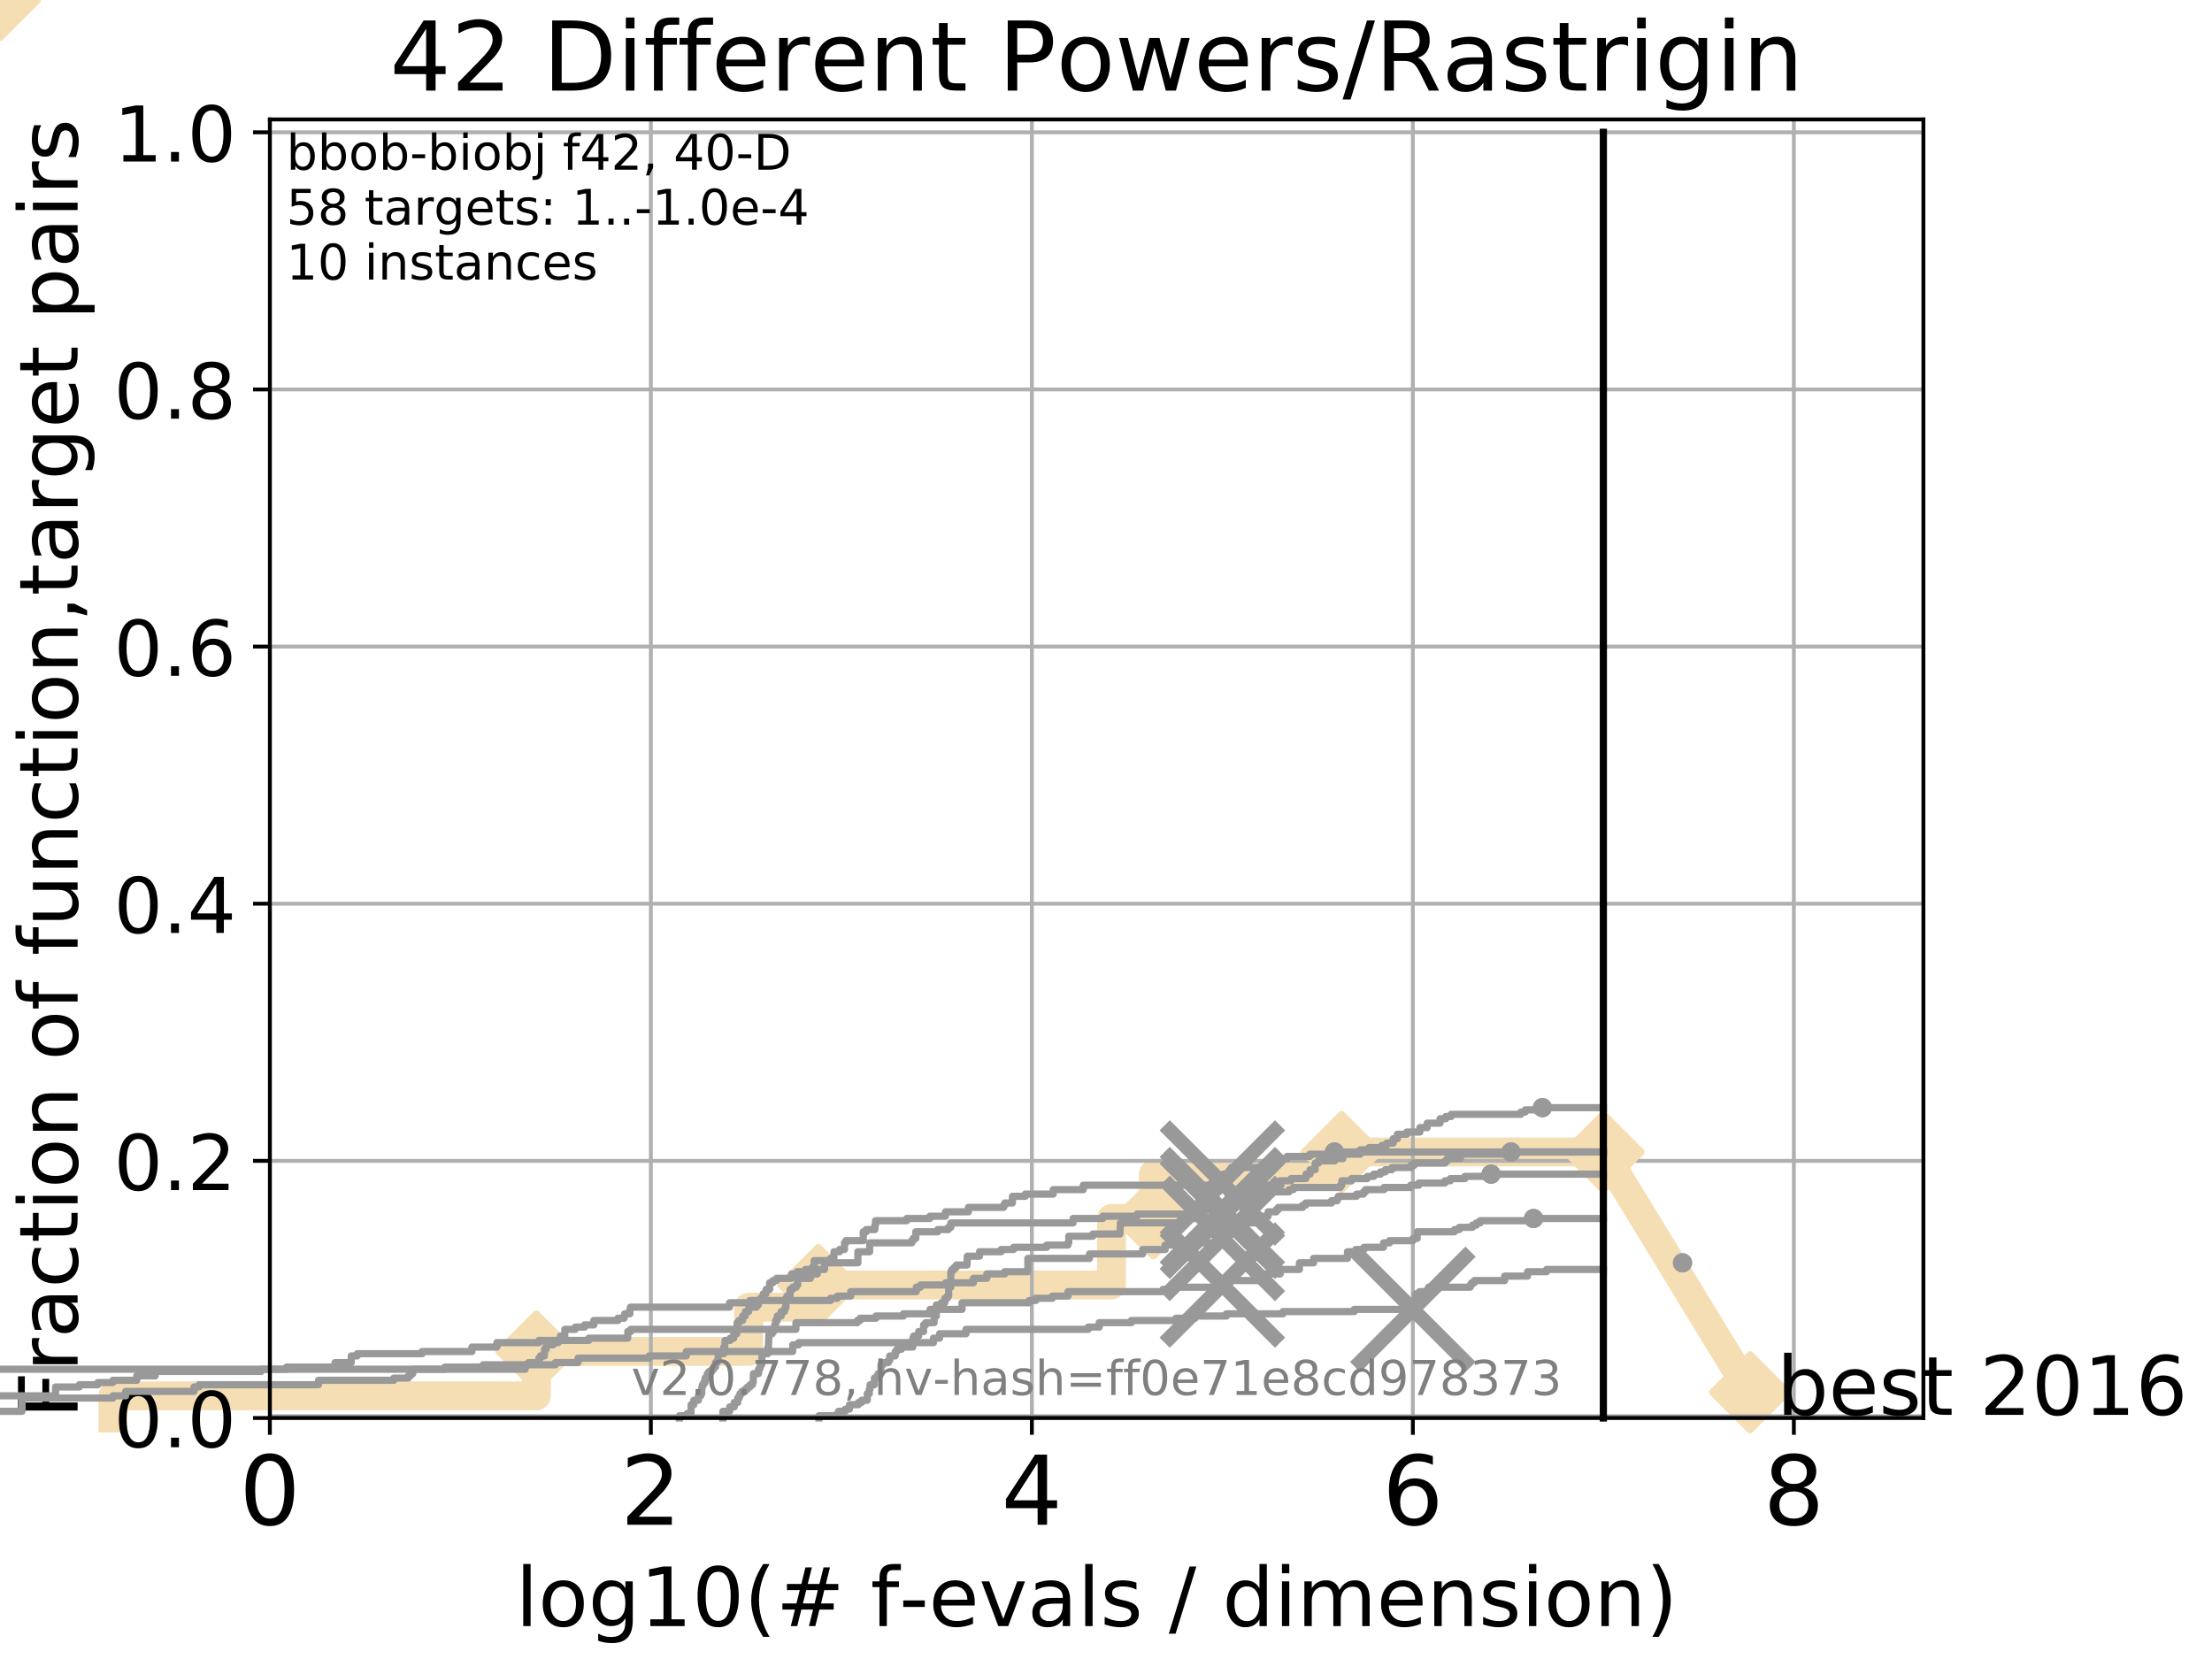 <?xml version="1.0" encoding="utf-8" standalone="no"?>
<!DOCTYPE svg PUBLIC "-//W3C//DTD SVG 1.1//EN"
  "http://www.w3.org/Graphics/SVG/1.1/DTD/svg11.dtd">
<!-- Created with matplotlib (http://matplotlib.org/) -->
<svg height="345pt" version="1.1" viewBox="0 0 460 345" width="460pt" xmlns="http://www.w3.org/2000/svg" xmlns:xlink="http://www.w3.org/1999/xlink">
 <defs>
  <style type="text/css">
*{stroke-linecap:butt;stroke-linejoin:round;}
  </style>
 </defs>
 <g id="figure_1">
  <g id="patch_1">
   <path d="M 0 345.6 
L 460.8 345.6 
L 460.8 0 
L 0 0 
z
" style="fill:#ffffff;"/>
  </g>
  <g id="axes_1">
   <g id="patch_2">
    <path d="M 56.12 294.88 
L 399.984 294.88 
L 399.984 24.84 
L 56.12 24.84 
z
" style="fill:#ffffff;"/>
   </g>
   <g id="line2d_1">
    <path d="M 23.48 294.88 
L 23.48 290.27 
L 111.535 290.27 
L 111.535 281.051 
L 155.692 281.051 
L 155.692 271.831 
L 170.174 271.831 
L 170.174 267.221 
L 231.134 267.221 
L 231.134 253.392 
L 239.853 253.392 
L 239.853 244.173 
L 279.008 244.173 
L 279.008 239.563 
L 333.43 239.563 
" style="fill:none;stroke:#f5deb3;stroke-linecap:square;stroke-width:6;"/>
   </g>
   <g id="line2d_2">
    <path d="M 0 0 
" style="fill:none;stroke:#f5deb3;stroke-linecap:square;stroke-width:6;"/>
    <defs>
     <path d="M -0 7.778 
L 7.778 0 
L 0 -7.778 
L -7.778 -0 
z
" id="mb28754ea33" style="stroke:#f5deb3;stroke-linejoin:miter;stroke-width:1.5;"/>
    </defs>
    <g>
     <use style="fill:#f5deb3;stroke:#f5deb3;stroke-linejoin:miter;stroke-width:1.5;" x="0" xlink:href="#mb28754ea33" y="0"/>
    </g>
   </g>
   <g id="line2d_3">
    <path d="M 333.43 239.563 
L 363.934 289.533 
" style="fill:none;stroke:#f5deb3;stroke-linecap:square;stroke-width:6;"/>
    <g>
     <use style="fill:#f5deb3;stroke:#f5deb3;stroke-linejoin:miter;stroke-width:1.5;" x="333.43" xlink:href="#mb28754ea33" y="239.563"/>
     <use style="fill:#f5deb3;stroke:#f5deb3;stroke-linejoin:miter;stroke-width:1.5;" x="363.934" xlink:href="#mb28754ea33" y="289.533"/>
    </g>
   </g>
   <g id="matplotlib.axis_1">
    <g id="xtick_1">
     <g id="line2d_4">
      <path clip-path="url(#p4acc1edbf0)" d="M 56.12 294.88 
L 56.12 24.84 
" style="fill:none;stroke:#b0b0b0;stroke-linecap:square;stroke-width:0.8;"/>
     </g>
     <g id="line2d_5">
      <defs>
       <path d="M 0 0 
L 0 3.5 
" id="m26dc1233c7" style="stroke:#000000;stroke-width:0.8;"/>
      </defs>
      <g>
       <use style="stroke:#000000;stroke-width:0.8;" x="56.12" xlink:href="#m26dc1233c7" y="294.88"/>
      </g>
     </g>
     <g id="text_1">
      <!-- 0 -->
      <defs>
       <path d="M 31.781 66.406 
Q 24.172 66.406 20.328 58.906 
Q 16.5 51.422 16.5 36.375 
Q 16.5 21.391 20.328 13.891 
Q 24.172 6.391 31.781 6.391 
Q 39.453 6.391 43.281 13.891 
Q 47.125 21.391 47.125 36.375 
Q 47.125 51.422 43.281 58.906 
Q 39.453 66.406 31.781 66.406 
z
M 31.781 74.219 
Q 44.047 74.219 50.516 64.516 
Q 56.984 54.828 56.984 36.375 
Q 56.984 17.969 50.516 8.266 
Q 44.047 -1.422 31.781 -1.422 
Q 19.531 -1.422 13.062 8.266 
Q 6.594 17.969 6.594 36.375 
Q 6.594 54.828 13.062 64.516 
Q 19.531 74.219 31.781 74.219 
z
" id="DejaVuSans-30"/>
      </defs>
      <g transform="translate(49.758 317.077)scale(0.2 -0.2)">
       <use xlink:href="#DejaVuSans-30"/>
      </g>
     </g>
    </g>
    <g id="xtick_2">
     <g id="line2d_6">
      <path clip-path="url(#p4acc1edbf0)" d="M 135.351 294.88 
L 135.351 24.84 
" style="fill:none;stroke:#b0b0b0;stroke-linecap:square;stroke-width:0.8;"/>
     </g>
     <g id="line2d_7">
      <g>
       <use style="stroke:#000000;stroke-width:0.8;" x="135.351" xlink:href="#m26dc1233c7" y="294.88"/>
      </g>
     </g>
     <g id="text_2">
      <!-- 2 -->
      <defs>
       <path d="M 19.188 8.297 
L 53.609 8.297 
L 53.609 0 
L 7.328 0 
L 7.328 8.297 
Q 12.938 14.109 22.625 23.891 
Q 32.328 33.688 34.812 36.531 
Q 39.547 41.844 41.422 45.531 
Q 43.312 49.219 43.312 52.781 
Q 43.312 58.594 39.234 62.25 
Q 35.156 65.922 28.609 65.922 
Q 23.969 65.922 18.812 64.312 
Q 13.672 62.703 7.812 59.422 
L 7.812 69.391 
Q 13.766 71.781 18.938 73 
Q 24.125 74.219 28.422 74.219 
Q 39.75 74.219 46.484 68.547 
Q 53.219 62.891 53.219 53.422 
Q 53.219 48.922 51.531 44.891 
Q 49.859 40.875 45.406 35.406 
Q 44.188 33.984 37.641 27.219 
Q 31.109 20.453 19.188 8.297 
z
" id="DejaVuSans-32"/>
      </defs>
      <g transform="translate(128.989 317.077)scale(0.2 -0.2)">
       <use xlink:href="#DejaVuSans-32"/>
      </g>
     </g>
    </g>
    <g id="xtick_3">
     <g id="line2d_8">
      <path clip-path="url(#p4acc1edbf0)" d="M 214.583 294.88 
L 214.583 24.84 
" style="fill:none;stroke:#b0b0b0;stroke-linecap:square;stroke-width:0.8;"/>
     </g>
     <g id="line2d_9">
      <g>
       <use style="stroke:#000000;stroke-width:0.8;" x="214.583" xlink:href="#m26dc1233c7" y="294.88"/>
      </g>
     </g>
     <g id="text_3">
      <!-- 4 -->
      <defs>
       <path d="M 37.797 64.312 
L 12.891 25.391 
L 37.797 25.391 
z
M 35.203 72.906 
L 47.609 72.906 
L 47.609 25.391 
L 58.016 25.391 
L 58.016 17.188 
L 47.609 17.188 
L 47.609 0 
L 37.797 0 
L 37.797 17.188 
L 4.891 17.188 
L 4.891 26.703 
z
" id="DejaVuSans-34"/>
      </defs>
      <g transform="translate(208.22 317.077)scale(0.2 -0.2)">
       <use xlink:href="#DejaVuSans-34"/>
      </g>
     </g>
    </g>
    <g id="xtick_4">
     <g id="line2d_10">
      <path clip-path="url(#p4acc1edbf0)" d="M 293.814 294.88 
L 293.814 24.84 
" style="fill:none;stroke:#b0b0b0;stroke-linecap:square;stroke-width:0.8;"/>
     </g>
     <g id="line2d_11">
      <g>
       <use style="stroke:#000000;stroke-width:0.8;" x="293.814" xlink:href="#m26dc1233c7" y="294.88"/>
      </g>
     </g>
     <g id="text_4">
      <!-- 6 -->
      <defs>
       <path d="M 33.016 40.375 
Q 26.375 40.375 22.484 35.828 
Q 18.609 31.297 18.609 23.391 
Q 18.609 15.531 22.484 10.953 
Q 26.375 6.391 33.016 6.391 
Q 39.656 6.391 43.531 10.953 
Q 47.406 15.531 47.406 23.391 
Q 47.406 31.297 43.531 35.828 
Q 39.656 40.375 33.016 40.375 
z
M 52.594 71.297 
L 52.594 62.312 
Q 48.875 64.062 45.094 64.984 
Q 41.312 65.922 37.594 65.922 
Q 27.828 65.922 22.672 59.328 
Q 17.531 52.734 16.797 39.406 
Q 19.672 43.656 24.016 45.922 
Q 28.375 48.188 33.594 48.188 
Q 44.578 48.188 50.953 41.516 
Q 57.328 34.859 57.328 23.391 
Q 57.328 12.156 50.688 5.359 
Q 44.047 -1.422 33.016 -1.422 
Q 20.359 -1.422 13.672 8.266 
Q 6.984 17.969 6.984 36.375 
Q 6.984 53.656 15.188 63.938 
Q 23.391 74.219 37.203 74.219 
Q 40.922 74.219 44.703 73.484 
Q 48.484 72.75 52.594 71.297 
z
" id="DejaVuSans-36"/>
      </defs>
      <g transform="translate(287.452 317.077)scale(0.2 -0.2)">
       <use xlink:href="#DejaVuSans-36"/>
      </g>
     </g>
    </g>
    <g id="xtick_5">
     <g id="line2d_12">
      <path clip-path="url(#p4acc1edbf0)" d="M 373.045 294.88 
L 373.045 24.84 
" style="fill:none;stroke:#b0b0b0;stroke-linecap:square;stroke-width:0.8;"/>
     </g>
     <g id="line2d_13">
      <g>
       <use style="stroke:#000000;stroke-width:0.8;" x="373.045" xlink:href="#m26dc1233c7" y="294.88"/>
      </g>
     </g>
     <g id="text_5">
      <!-- 8 -->
      <defs>
       <path d="M 31.781 34.625 
Q 24.75 34.625 20.719 30.859 
Q 16.703 27.094 16.703 20.516 
Q 16.703 13.922 20.719 10.156 
Q 24.75 6.391 31.781 6.391 
Q 38.812 6.391 42.859 10.172 
Q 46.922 13.969 46.922 20.516 
Q 46.922 27.094 42.891 30.859 
Q 38.875 34.625 31.781 34.625 
z
M 21.922 38.812 
Q 15.578 40.375 12.031 44.719 
Q 8.5 49.078 8.5 55.328 
Q 8.5 64.062 14.719 69.141 
Q 20.953 74.219 31.781 74.219 
Q 42.672 74.219 48.875 69.141 
Q 55.078 64.062 55.078 55.328 
Q 55.078 49.078 51.531 44.719 
Q 48 40.375 41.703 38.812 
Q 48.828 37.156 52.797 32.312 
Q 56.781 27.484 56.781 20.516 
Q 56.781 9.906 50.312 4.234 
Q 43.844 -1.422 31.781 -1.422 
Q 19.734 -1.422 13.25 4.234 
Q 6.781 9.906 6.781 20.516 
Q 6.781 27.484 10.781 32.312 
Q 14.797 37.156 21.922 38.812 
z
M 18.312 54.391 
Q 18.312 48.734 21.844 45.562 
Q 25.391 42.391 31.781 42.391 
Q 38.141 42.391 41.719 45.562 
Q 45.312 48.734 45.312 54.391 
Q 45.312 60.062 41.719 63.234 
Q 38.141 66.406 31.781 66.406 
Q 25.391 66.406 21.844 63.234 
Q 18.312 60.062 18.312 54.391 
z
" id="DejaVuSans-38"/>
      </defs>
      <g transform="translate(366.683 317.077)scale(0.2 -0.2)">
       <use xlink:href="#DejaVuSans-38"/>
      </g>
     </g>
    </g>
    <g id="text_6">
     <!-- log10(# f-evals / dimension) -->
     <defs>
      <path d="M 9.422 75.984 
L 18.406 75.984 
L 18.406 0 
L 9.422 0 
z
" id="DejaVuSans-6c"/>
      <path d="M 30.609 48.391 
Q 23.391 48.391 19.188 42.75 
Q 14.984 37.109 14.984 27.297 
Q 14.984 17.484 19.156 11.844 
Q 23.344 6.203 30.609 6.203 
Q 37.797 6.203 41.984 11.859 
Q 46.188 17.531 46.188 27.297 
Q 46.188 37.016 41.984 42.703 
Q 37.797 48.391 30.609 48.391 
z
M 30.609 56 
Q 42.328 56 49.016 48.375 
Q 55.719 40.766 55.719 27.297 
Q 55.719 13.875 49.016 6.219 
Q 42.328 -1.422 30.609 -1.422 
Q 18.844 -1.422 12.172 6.219 
Q 5.516 13.875 5.516 27.297 
Q 5.516 40.766 12.172 48.375 
Q 18.844 56 30.609 56 
z
" id="DejaVuSans-6f"/>
      <path d="M 45.406 27.984 
Q 45.406 37.75 41.375 43.109 
Q 37.359 48.484 30.078 48.484 
Q 22.859 48.484 18.828 43.109 
Q 14.797 37.75 14.797 27.984 
Q 14.797 18.266 18.828 12.891 
Q 22.859 7.516 30.078 7.516 
Q 37.359 7.516 41.375 12.891 
Q 45.406 18.266 45.406 27.984 
z
M 54.391 6.781 
Q 54.391 -7.172 48.188 -13.984 
Q 42 -20.797 29.203 -20.797 
Q 24.469 -20.797 20.266 -20.094 
Q 16.062 -19.391 12.109 -17.922 
L 12.109 -9.188 
Q 16.062 -11.328 19.922 -12.344 
Q 23.781 -13.375 27.781 -13.375 
Q 36.625 -13.375 41.016 -8.766 
Q 45.406 -4.156 45.406 5.172 
L 45.406 9.625 
Q 42.625 4.781 38.281 2.391 
Q 33.938 0 27.875 0 
Q 17.828 0 11.672 7.656 
Q 5.516 15.328 5.516 27.984 
Q 5.516 40.672 11.672 48.328 
Q 17.828 56 27.875 56 
Q 33.938 56 38.281 53.609 
Q 42.625 51.219 45.406 46.391 
L 45.406 54.688 
L 54.391 54.688 
z
" id="DejaVuSans-67"/>
      <path d="M 12.406 8.297 
L 28.516 8.297 
L 28.516 63.922 
L 10.984 60.406 
L 10.984 69.391 
L 28.422 72.906 
L 38.281 72.906 
L 38.281 8.297 
L 54.391 8.297 
L 54.391 0 
L 12.406 0 
z
" id="DejaVuSans-31"/>
      <path d="M 31 75.875 
Q 24.469 64.656 21.281 53.656 
Q 18.109 42.672 18.109 31.391 
Q 18.109 20.125 21.312 9.062 
Q 24.516 -2 31 -13.188 
L 23.188 -13.188 
Q 15.875 -1.703 12.234 9.375 
Q 8.594 20.453 8.594 31.391 
Q 8.594 42.281 12.203 53.312 
Q 15.828 64.359 23.188 75.875 
z
" id="DejaVuSans-28"/>
      <path d="M 51.125 44 
L 36.922 44 
L 32.812 27.688 
L 47.125 27.688 
z
M 43.797 71.781 
L 38.719 51.516 
L 52.984 51.516 
L 58.109 71.781 
L 65.922 71.781 
L 60.891 51.516 
L 76.125 51.516 
L 76.125 44 
L 58.984 44 
L 54.984 27.688 
L 70.516 27.688 
L 70.516 20.219 
L 53.078 20.219 
L 48 0 
L 40.188 0 
L 45.219 20.219 
L 30.906 20.219 
L 25.875 0 
L 18.016 0 
L 23.094 20.219 
L 7.719 20.219 
L 7.719 27.688 
L 24.906 27.688 
L 29 44 
L 13.281 44 
L 13.281 51.516 
L 30.906 51.516 
L 35.891 71.781 
z
" id="DejaVuSans-23"/>
      <path id="DejaVuSans-20"/>
      <path d="M 37.109 75.984 
L 37.109 68.5 
L 28.516 68.5 
Q 23.688 68.5 21.797 66.547 
Q 19.922 64.594 19.922 59.516 
L 19.922 54.688 
L 34.719 54.688 
L 34.719 47.703 
L 19.922 47.703 
L 19.922 0 
L 10.891 0 
L 10.891 47.703 
L 2.297 47.703 
L 2.297 54.688 
L 10.891 54.688 
L 10.891 58.5 
Q 10.891 67.625 15.141 71.797 
Q 19.391 75.984 28.609 75.984 
z
" id="DejaVuSans-66"/>
      <path d="M 4.891 31.391 
L 31.203 31.391 
L 31.203 23.391 
L 4.891 23.391 
z
" id="DejaVuSans-2d"/>
      <path d="M 56.203 29.594 
L 56.203 25.203 
L 14.891 25.203 
Q 15.484 15.922 20.484 11.062 
Q 25.484 6.203 34.422 6.203 
Q 39.594 6.203 44.453 7.469 
Q 49.312 8.734 54.109 11.281 
L 54.109 2.781 
Q 49.266 0.734 44.188 -0.344 
Q 39.109 -1.422 33.891 -1.422 
Q 20.797 -1.422 13.156 6.188 
Q 5.516 13.812 5.516 26.812 
Q 5.516 40.234 12.766 48.109 
Q 20.016 56 32.328 56 
Q 43.359 56 49.781 48.891 
Q 56.203 41.797 56.203 29.594 
z
M 47.219 32.234 
Q 47.125 39.594 43.094 43.984 
Q 39.062 48.391 32.422 48.391 
Q 24.906 48.391 20.391 44.141 
Q 15.875 39.891 15.188 32.172 
z
" id="DejaVuSans-65"/>
      <path d="M 2.984 54.688 
L 12.5 54.688 
L 29.594 8.797 
L 46.688 54.688 
L 56.203 54.688 
L 35.688 0 
L 23.484 0 
z
" id="DejaVuSans-76"/>
      <path d="M 34.281 27.484 
Q 23.391 27.484 19.188 25 
Q 14.984 22.516 14.984 16.5 
Q 14.984 11.719 18.141 8.906 
Q 21.297 6.109 26.703 6.109 
Q 34.188 6.109 38.703 11.406 
Q 43.219 16.703 43.219 25.484 
L 43.219 27.484 
z
M 52.203 31.203 
L 52.203 0 
L 43.219 0 
L 43.219 8.297 
Q 40.141 3.328 35.547 0.953 
Q 30.953 -1.422 24.312 -1.422 
Q 15.922 -1.422 10.953 3.297 
Q 6 8.016 6 15.922 
Q 6 25.141 12.172 29.828 
Q 18.359 34.516 30.609 34.516 
L 43.219 34.516 
L 43.219 35.406 
Q 43.219 41.609 39.141 45 
Q 35.062 48.391 27.688 48.391 
Q 23 48.391 18.547 47.266 
Q 14.109 46.141 10.016 43.891 
L 10.016 52.203 
Q 14.938 54.109 19.578 55.047 
Q 24.219 56 28.609 56 
Q 40.484 56 46.344 49.844 
Q 52.203 43.703 52.203 31.203 
z
" id="DejaVuSans-61"/>
      <path d="M 44.281 53.078 
L 44.281 44.578 
Q 40.484 46.531 36.375 47.5 
Q 32.281 48.484 27.875 48.484 
Q 21.188 48.484 17.844 46.438 
Q 14.5 44.391 14.5 40.281 
Q 14.5 37.156 16.891 35.375 
Q 19.281 33.594 26.516 31.984 
L 29.594 31.297 
Q 39.156 29.25 43.188 25.516 
Q 47.219 21.781 47.219 15.094 
Q 47.219 7.469 41.188 3.016 
Q 35.156 -1.422 24.609 -1.422 
Q 20.219 -1.422 15.453 -0.562 
Q 10.688 0.297 5.422 2 
L 5.422 11.281 
Q 10.406 8.688 15.234 7.391 
Q 20.062 6.109 24.812 6.109 
Q 31.156 6.109 34.562 8.281 
Q 37.984 10.453 37.984 14.406 
Q 37.984 18.062 35.516 20.016 
Q 33.062 21.969 24.703 23.781 
L 21.578 24.516 
Q 13.234 26.266 9.516 29.906 
Q 5.812 33.547 5.812 39.891 
Q 5.812 47.609 11.281 51.797 
Q 16.75 56 26.812 56 
Q 31.781 56 36.172 55.266 
Q 40.578 54.547 44.281 53.078 
z
" id="DejaVuSans-73"/>
      <path d="M 25.391 72.906 
L 33.688 72.906 
L 8.297 -9.281 
L 0 -9.281 
z
" id="DejaVuSans-2f"/>
      <path d="M 45.406 46.391 
L 45.406 75.984 
L 54.391 75.984 
L 54.391 0 
L 45.406 0 
L 45.406 8.203 
Q 42.578 3.328 38.25 0.953 
Q 33.938 -1.422 27.875 -1.422 
Q 17.969 -1.422 11.734 6.484 
Q 5.516 14.406 5.516 27.297 
Q 5.516 40.188 11.734 48.094 
Q 17.969 56 27.875 56 
Q 33.938 56 38.25 53.625 
Q 42.578 51.266 45.406 46.391 
z
M 14.797 27.297 
Q 14.797 17.391 18.875 11.75 
Q 22.953 6.109 30.078 6.109 
Q 37.203 6.109 41.297 11.75 
Q 45.406 17.391 45.406 27.297 
Q 45.406 37.203 41.297 42.844 
Q 37.203 48.484 30.078 48.484 
Q 22.953 48.484 18.875 42.844 
Q 14.797 37.203 14.797 27.297 
z
" id="DejaVuSans-64"/>
      <path d="M 9.422 54.688 
L 18.406 54.688 
L 18.406 0 
L 9.422 0 
z
M 9.422 75.984 
L 18.406 75.984 
L 18.406 64.594 
L 9.422 64.594 
z
" id="DejaVuSans-69"/>
      <path d="M 52 44.188 
Q 55.375 50.25 60.062 53.125 
Q 64.75 56 71.094 56 
Q 79.641 56 84.281 50.016 
Q 88.922 44.047 88.922 33.016 
L 88.922 0 
L 79.891 0 
L 79.891 32.719 
Q 79.891 40.578 77.094 44.375 
Q 74.312 48.188 68.609 48.188 
Q 61.625 48.188 57.562 43.547 
Q 53.516 38.922 53.516 30.906 
L 53.516 0 
L 44.484 0 
L 44.484 32.719 
Q 44.484 40.625 41.703 44.406 
Q 38.922 48.188 33.109 48.188 
Q 26.219 48.188 22.156 43.531 
Q 18.109 38.875 18.109 30.906 
L 18.109 0 
L 9.078 0 
L 9.078 54.688 
L 18.109 54.688 
L 18.109 46.188 
Q 21.188 51.219 25.484 53.609 
Q 29.781 56 35.688 56 
Q 41.656 56 45.828 52.969 
Q 50 49.953 52 44.188 
z
" id="DejaVuSans-6d"/>
      <path d="M 54.891 33.016 
L 54.891 0 
L 45.906 0 
L 45.906 32.719 
Q 45.906 40.484 42.875 44.328 
Q 39.844 48.188 33.797 48.188 
Q 26.516 48.188 22.312 43.547 
Q 18.109 38.922 18.109 30.906 
L 18.109 0 
L 9.078 0 
L 9.078 54.688 
L 18.109 54.688 
L 18.109 46.188 
Q 21.344 51.125 25.703 53.562 
Q 30.078 56 35.797 56 
Q 45.219 56 50.047 50.172 
Q 54.891 44.344 54.891 33.016 
z
" id="DejaVuSans-6e"/>
      <path d="M 8.016 75.875 
L 15.828 75.875 
Q 23.141 64.359 26.781 53.312 
Q 30.422 42.281 30.422 31.391 
Q 30.422 20.453 26.781 9.375 
Q 23.141 -1.703 15.828 -13.188 
L 8.016 -13.188 
Q 14.5 -2 17.703 9.062 
Q 20.906 20.125 20.906 31.391 
Q 20.906 42.672 17.703 53.656 
Q 14.5 64.656 8.016 75.875 
z
" id="DejaVuSans-29"/>
     </defs>
     <g transform="translate(107.211 338.154)scale(0.17 -0.17)">
      <use xlink:href="#DejaVuSans-6c"/>
      <use x="27.783" xlink:href="#DejaVuSans-6f"/>
      <use x="88.965" xlink:href="#DejaVuSans-67"/>
      <use x="152.441" xlink:href="#DejaVuSans-31"/>
      <use x="216.064" xlink:href="#DejaVuSans-30"/>
      <use x="279.688" xlink:href="#DejaVuSans-28"/>
      <use x="318.701" xlink:href="#DejaVuSans-23"/>
      <use x="402.49" xlink:href="#DejaVuSans-20"/>
      <use x="434.277" xlink:href="#DejaVuSans-66"/>
      <use x="469.404" xlink:href="#DejaVuSans-2d"/>
      <use x="505.488" xlink:href="#DejaVuSans-65"/>
      <use x="567.012" xlink:href="#DejaVuSans-76"/>
      <use x="626.191" xlink:href="#DejaVuSans-61"/>
      <use x="687.471" xlink:href="#DejaVuSans-6c"/>
      <use x="715.254" xlink:href="#DejaVuSans-73"/>
      <use x="767.354" xlink:href="#DejaVuSans-20"/>
      <use x="799.141" xlink:href="#DejaVuSans-2f"/>
      <use x="832.832" xlink:href="#DejaVuSans-20"/>
      <use x="864.619" xlink:href="#DejaVuSans-64"/>
      <use x="928.096" xlink:href="#DejaVuSans-69"/>
      <use x="955.879" xlink:href="#DejaVuSans-6d"/>
      <use x="1053.291" xlink:href="#DejaVuSans-65"/>
      <use x="1114.814" xlink:href="#DejaVuSans-6e"/>
      <use x="1178.193" xlink:href="#DejaVuSans-73"/>
      <use x="1230.293" xlink:href="#DejaVuSans-69"/>
      <use x="1258.076" xlink:href="#DejaVuSans-6f"/>
      <use x="1319.258" xlink:href="#DejaVuSans-6e"/>
      <use x="1382.637" xlink:href="#DejaVuSans-29"/>
     </g>
    </g>
   </g>
   <g id="matplotlib.axis_2">
    <g id="ytick_1">
     <g id="line2d_14">
      <path clip-path="url(#p4acc1edbf0)" d="M 56.12 294.88 
L 399.984 294.88 
" style="fill:none;stroke:#b0b0b0;stroke-linecap:square;stroke-width:0.8;"/>
     </g>
     <g id="line2d_15">
      <defs>
       <path d="M 0 0 
L -3.5 0 
" id="m81de10664e" style="stroke:#000000;stroke-width:0.8;"/>
      </defs>
      <g>
       <use style="stroke:#000000;stroke-width:0.8;" x="56.12" xlink:href="#m81de10664e" y="294.88"/>
      </g>
     </g>
     <g id="text_7">
      <!-- 0.0 -->
      <defs>
       <path d="M 10.688 12.406 
L 21 12.406 
L 21 0 
L 10.688 0 
z
" id="DejaVuSans-2e"/>
      </defs>
      <g transform="translate(23.675 300.959)scale(0.16 -0.16)">
       <use xlink:href="#DejaVuSans-30"/>
       <use x="63.623" xlink:href="#DejaVuSans-2e"/>
       <use x="95.41" xlink:href="#DejaVuSans-30"/>
      </g>
     </g>
    </g>
    <g id="ytick_2">
     <g id="line2d_16">
      <path clip-path="url(#p4acc1edbf0)" d="M 56.12 241.407 
L 399.984 241.407 
" style="fill:none;stroke:#b0b0b0;stroke-linecap:square;stroke-width:0.8;"/>
     </g>
     <g id="line2d_17">
      <g>
       <use style="stroke:#000000;stroke-width:0.8;" x="56.12" xlink:href="#m81de10664e" y="241.407"/>
      </g>
     </g>
     <g id="text_8">
      <!-- 0.2 -->
      <g transform="translate(23.675 247.485)scale(0.16 -0.16)">
       <use xlink:href="#DejaVuSans-30"/>
       <use x="63.623" xlink:href="#DejaVuSans-2e"/>
       <use x="95.41" xlink:href="#DejaVuSans-32"/>
      </g>
     </g>
    </g>
    <g id="ytick_3">
     <g id="line2d_18">
      <path clip-path="url(#p4acc1edbf0)" d="M 56.12 187.933 
L 399.984 187.933 
" style="fill:none;stroke:#b0b0b0;stroke-linecap:square;stroke-width:0.8;"/>
     </g>
     <g id="line2d_19">
      <g>
       <use style="stroke:#000000;stroke-width:0.8;" x="56.12" xlink:href="#m81de10664e" y="187.933"/>
      </g>
     </g>
     <g id="text_9">
      <!-- 0.4 -->
      <g transform="translate(23.675 194.012)scale(0.16 -0.16)">
       <use xlink:href="#DejaVuSans-30"/>
       <use x="63.623" xlink:href="#DejaVuSans-2e"/>
       <use x="95.41" xlink:href="#DejaVuSans-34"/>
      </g>
     </g>
    </g>
    <g id="ytick_4">
     <g id="line2d_20">
      <path clip-path="url(#p4acc1edbf0)" d="M 56.12 134.46 
L 399.984 134.46 
" style="fill:none;stroke:#b0b0b0;stroke-linecap:square;stroke-width:0.8;"/>
     </g>
     <g id="line2d_21">
      <g>
       <use style="stroke:#000000;stroke-width:0.8;" x="56.12" xlink:href="#m81de10664e" y="134.46"/>
      </g>
     </g>
     <g id="text_10">
      <!-- 0.6 -->
      <g transform="translate(23.675 140.539)scale(0.16 -0.16)">
       <use xlink:href="#DejaVuSans-30"/>
       <use x="63.623" xlink:href="#DejaVuSans-2e"/>
       <use x="95.41" xlink:href="#DejaVuSans-36"/>
      </g>
     </g>
    </g>
    <g id="ytick_5">
     <g id="line2d_22">
      <path clip-path="url(#p4acc1edbf0)" d="M 56.12 80.987 
L 399.984 80.987 
" style="fill:none;stroke:#b0b0b0;stroke-linecap:square;stroke-width:0.8;"/>
     </g>
     <g id="line2d_23">
      <g>
       <use style="stroke:#000000;stroke-width:0.8;" x="56.12" xlink:href="#m81de10664e" y="80.987"/>
      </g>
     </g>
     <g id="text_11">
      <!-- 0.8 -->
      <g transform="translate(23.675 87.066)scale(0.16 -0.16)">
       <use xlink:href="#DejaVuSans-30"/>
       <use x="63.623" xlink:href="#DejaVuSans-2e"/>
       <use x="95.41" xlink:href="#DejaVuSans-38"/>
      </g>
     </g>
    </g>
    <g id="ytick_6">
     <g id="line2d_24">
      <path clip-path="url(#p4acc1edbf0)" d="M 56.12 27.514 
L 399.984 27.514 
" style="fill:none;stroke:#b0b0b0;stroke-linecap:square;stroke-width:0.8;"/>
     </g>
     <g id="line2d_25">
      <g>
       <use style="stroke:#000000;stroke-width:0.8;" x="56.12" xlink:href="#m81de10664e" y="27.514"/>
      </g>
     </g>
     <g id="text_12">
      <!-- 1.0 -->
      <g transform="translate(23.675 33.592)scale(0.16 -0.16)">
       <use xlink:href="#DejaVuSans-31"/>
       <use x="63.623" xlink:href="#DejaVuSans-2e"/>
       <use x="95.41" xlink:href="#DejaVuSans-30"/>
      </g>
     </g>
    </g>
    <g id="text_13">
     <!-- Fraction of function,target pairs -->
     <defs>
      <path d="M 9.812 72.906 
L 51.703 72.906 
L 51.703 64.594 
L 19.672 64.594 
L 19.672 43.109 
L 48.578 43.109 
L 48.578 34.812 
L 19.672 34.812 
L 19.672 0 
L 9.812 0 
z
" id="DejaVuSans-46"/>
      <path d="M 41.109 46.297 
Q 39.594 47.172 37.812 47.578 
Q 36.031 48 33.891 48 
Q 26.266 48 22.188 43.047 
Q 18.109 38.094 18.109 28.812 
L 18.109 0 
L 9.078 0 
L 9.078 54.688 
L 18.109 54.688 
L 18.109 46.188 
Q 20.953 51.172 25.484 53.578 
Q 30.031 56 36.531 56 
Q 37.453 56 38.578 55.875 
Q 39.703 55.766 41.062 55.516 
z
" id="DejaVuSans-72"/>
      <path d="M 48.781 52.594 
L 48.781 44.188 
Q 44.969 46.297 41.141 47.344 
Q 37.312 48.391 33.406 48.391 
Q 24.656 48.391 19.812 42.844 
Q 14.984 37.312 14.984 27.297 
Q 14.984 17.281 19.812 11.734 
Q 24.656 6.203 33.406 6.203 
Q 37.312 6.203 41.141 7.25 
Q 44.969 8.297 48.781 10.406 
L 48.781 2.094 
Q 45.016 0.344 40.984 -0.531 
Q 36.969 -1.422 32.422 -1.422 
Q 20.062 -1.422 12.781 6.344 
Q 5.516 14.109 5.516 27.297 
Q 5.516 40.672 12.859 48.328 
Q 20.219 56 33.016 56 
Q 37.156 56 41.109 55.141 
Q 45.062 54.297 48.781 52.594 
z
" id="DejaVuSans-63"/>
      <path d="M 18.312 70.219 
L 18.312 54.688 
L 36.812 54.688 
L 36.812 47.703 
L 18.312 47.703 
L 18.312 18.016 
Q 18.312 11.328 20.141 9.422 
Q 21.969 7.516 27.594 7.516 
L 36.812 7.516 
L 36.812 0 
L 27.594 0 
Q 17.188 0 13.234 3.875 
Q 9.281 7.766 9.281 18.016 
L 9.281 47.703 
L 2.688 47.703 
L 2.688 54.688 
L 9.281 54.688 
L 9.281 70.219 
z
" id="DejaVuSans-74"/>
      <path d="M 8.5 21.578 
L 8.5 54.688 
L 17.484 54.688 
L 17.484 21.922 
Q 17.484 14.156 20.5 10.266 
Q 23.531 6.391 29.594 6.391 
Q 36.859 6.391 41.078 11.031 
Q 45.312 15.672 45.312 23.688 
L 45.312 54.688 
L 54.297 54.688 
L 54.297 0 
L 45.312 0 
L 45.312 8.406 
Q 42.047 3.422 37.719 1 
Q 33.406 -1.422 27.688 -1.422 
Q 18.266 -1.422 13.375 4.438 
Q 8.5 10.297 8.5 21.578 
z
M 31.109 56 
z
" id="DejaVuSans-75"/>
      <path d="M 11.719 12.406 
L 22.016 12.406 
L 22.016 4 
L 14.016 -11.625 
L 7.719 -11.625 
L 11.719 4 
z
" id="DejaVuSans-2c"/>
      <path d="M 18.109 8.203 
L 18.109 -20.797 
L 9.078 -20.797 
L 9.078 54.688 
L 18.109 54.688 
L 18.109 46.391 
Q 20.953 51.266 25.266 53.625 
Q 29.594 56 35.594 56 
Q 45.562 56 51.781 48.094 
Q 58.016 40.188 58.016 27.297 
Q 58.016 14.406 51.781 6.484 
Q 45.562 -1.422 35.594 -1.422 
Q 29.594 -1.422 25.266 0.953 
Q 20.953 3.328 18.109 8.203 
z
M 48.688 27.297 
Q 48.688 37.203 44.609 42.844 
Q 40.531 48.484 33.406 48.484 
Q 26.266 48.484 22.188 42.844 
Q 18.109 37.203 18.109 27.297 
Q 18.109 17.391 22.188 11.75 
Q 26.266 6.109 33.406 6.109 
Q 40.531 6.109 44.609 11.75 
Q 48.688 17.391 48.688 27.297 
z
" id="DejaVuSans-70"/>
     </defs>
     <g transform="translate(16.14 294.999)rotate(-90)scale(0.17 -0.17)">
      <use xlink:href="#DejaVuSans-46"/>
      <use x="57.41" xlink:href="#DejaVuSans-72"/>
      <use x="98.523" xlink:href="#DejaVuSans-61"/>
      <use x="159.803" xlink:href="#DejaVuSans-63"/>
      <use x="214.783" xlink:href="#DejaVuSans-74"/>
      <use x="253.992" xlink:href="#DejaVuSans-69"/>
      <use x="281.775" xlink:href="#DejaVuSans-6f"/>
      <use x="342.957" xlink:href="#DejaVuSans-6e"/>
      <use x="406.336" xlink:href="#DejaVuSans-20"/>
      <use x="438.123" xlink:href="#DejaVuSans-6f"/>
      <use x="499.305" xlink:href="#DejaVuSans-66"/>
      <use x="534.51" xlink:href="#DejaVuSans-20"/>
      <use x="566.297" xlink:href="#DejaVuSans-66"/>
      <use x="601.502" xlink:href="#DejaVuSans-75"/>
      <use x="664.881" xlink:href="#DejaVuSans-6e"/>
      <use x="728.26" xlink:href="#DejaVuSans-63"/>
      <use x="783.24" xlink:href="#DejaVuSans-74"/>
      <use x="822.449" xlink:href="#DejaVuSans-69"/>
      <use x="850.232" xlink:href="#DejaVuSans-6f"/>
      <use x="911.414" xlink:href="#DejaVuSans-6e"/>
      <use x="974.793" xlink:href="#DejaVuSans-2c"/>
      <use x="1006.58" xlink:href="#DejaVuSans-74"/>
      <use x="1045.789" xlink:href="#DejaVuSans-61"/>
      <use x="1107.068" xlink:href="#DejaVuSans-72"/>
      <use x="1148.166" xlink:href="#DejaVuSans-67"/>
      <use x="1211.643" xlink:href="#DejaVuSans-65"/>
      <use x="1273.166" xlink:href="#DejaVuSans-74"/>
      <use x="1312.375" xlink:href="#DejaVuSans-20"/>
      <use x="1344.162" xlink:href="#DejaVuSans-70"/>
      <use x="1407.639" xlink:href="#DejaVuSans-61"/>
      <use x="1468.918" xlink:href="#DejaVuSans-69"/>
      <use x="1496.701" xlink:href="#DejaVuSans-72"/>
      <use x="1537.814" xlink:href="#DejaVuSans-73"/>
     </g>
    </g>
   </g>
   <g id="line2d_26">
    <defs>
     <path d="M 0 1.5 
C 0.398 1.5 0.779 1.342 1.061 1.061 
C 1.342 0.779 1.5 0.398 1.5 0 
C 1.5 -0.398 1.342 -0.779 1.061 -1.061 
C 0.779 -1.342 0.398 -1.5 0 -1.5 
C -0.398 -1.5 -0.779 -1.342 -1.061 -1.061 
C -1.342 -0.779 -1.5 -0.398 -1.5 0 
C -1.5 0.398 -1.342 0.779 -1.061 1.061 
C -0.779 1.342 -0.398 1.5 0 1.5 
z
" id="m33e2cf8a1e" style="stroke:#f5deb3;"/>
    </defs>
    <g>
     <use style="fill:#f5deb3;stroke:#f5deb3;" x="279.008" xlink:href="#m33e2cf8a1e" y="239.563"/>
     <use style="fill:#f5deb3;stroke:#f5deb3;" x="279.008" xlink:href="#m33e2cf8a1e" y="239.563"/>
    </g>
   </g>
   <g id="line2d_27">
    <g>
     <use style="fill:#f5deb3;stroke:#f5deb3;stroke-linejoin:miter;stroke-width:1.5;" x="111.535" xlink:href="#mb28754ea33" y="281.051"/>
     <use style="fill:#f5deb3;stroke:#f5deb3;stroke-linejoin:miter;stroke-width:1.5;" x="170.174" xlink:href="#mb28754ea33" y="267.221"/>
     <use style="fill:#f5deb3;stroke:#f5deb3;stroke-linejoin:miter;stroke-width:1.5;" x="239.853" xlink:href="#mb28754ea33" y="253.392"/>
     <use style="fill:#f5deb3;stroke:#f5deb3;stroke-linejoin:miter;stroke-width:1.5;" x="279.008" xlink:href="#mb28754ea33" y="239.563"/>
     <use style="fill:#f5deb3;stroke:#f5deb3;stroke-linejoin:miter;stroke-width:1.5;" x="333.43" xlink:href="#mb28754ea33" y="239.563"/>
    </g>
   </g>
   <g id="line2d_28">
    <defs>
     <path d="M 0 1.5 
C 0.398 1.5 0.779 1.342 1.061 1.061 
C 1.342 0.779 1.5 0.398 1.5 0 
C 1.5 -0.398 1.342 -0.779 1.061 -1.061 
C 0.779 -1.342 0.398 -1.5 0 -1.5 
C -0.398 -1.5 -0.779 -1.342 -1.061 -1.061 
C -1.342 -0.779 -1.5 -0.398 -1.5 0 
C -1.5 0.398 -1.342 0.779 -1.061 1.061 
C -0.779 1.342 -0.398 1.5 0 1.5 
z
" id="mc2f6c9240f" style="stroke:#999999;"/>
    </defs>
    <g>
     <use style="fill:#999999;stroke:#999999;" x="310.079" xlink:href="#mc2f6c9240f" y="244.173"/>
     <use style="fill:#999999;stroke:#999999;" x="310.079" xlink:href="#mc2f6c9240f" y="244.173"/>
    </g>
   </g>
   <g id="line2d_29">
    <path d="M -1 284.739 
L 109.223 284.739 
L 109.223 283.817 
L 109.934 283.817 
L 109.934 283.356 
L 112.059 283.356 
L 112.059 282.434 
L 112.389 282.434 
L 112.389 281.973 
L 113.218 281.973 
L 113.218 280.59 
L 113.603 280.59 
L 113.603 279.668 
L 115.02 279.668 
L 115.02 279.207 
L 116.093 279.207 
L 116.093 278.746 
L 116.536 278.746 
L 116.536 277.824 
L 117.448 277.824 
L 117.46 276.441 
L 119.64 276.441 
L 119.64 275.98 
L 121.565 275.98 
L 121.565 275.519 
L 123.495 275.519 
L 123.495 274.597 
L 128.493 274.597 
L 128.493 274.136 
L 129.795 274.136 
L 129.795 273.675 
L 129.907 273.675 
L 129.907 273.214 
L 130.994 273.214 
L 130.994 272.292 
L 131.115 272.292 
L 131.115 271.831 
L 151.723 271.831 
L 151.723 270.909 
L 155.958 270.909 
L 155.958 270.448 
L 172.713 270.448 
L 172.713 269.987 
L 174.135 269.987 
L 174.135 269.526 
L 176.916 269.526 
L 176.916 268.604 
L 190.544 268.604 
L 190.544 267.682 
L 191.415 267.682 
L 191.415 267.221 
L 196.654 267.221 
L 196.654 266.76 
L 202.425 266.76 
L 202.425 265.838 
L 205.218 265.838 
L 205.218 264.917 
L 208.947 264.917 
L 208.947 264.456 
L 213.75 264.456 
L 213.75 261.69 
L 226.561 261.69 
L 226.561 260.768 
L 237.611 260.768 
L 237.611 259.846 
L 242.298 259.846 
L 242.298 258.924 
L 246.489 258.924 
L 246.489 258.463 
L 252.727 258.463 
L 252.727 258.002 
L 253.614 258.002 
L 253.614 257.541 
L 254.212 257.541 
L 254.212 255.697 
L 254.64 255.697 
L 254.64 255.236 
L 255.092 255.236 
L 255.092 254.775 
L 255.764 254.775 
L 255.764 254.314 
L 261.183 254.314 
L 261.183 253.853 
L 262.698 253.853 
L 262.698 252.931 
L 263.708 252.931 
L 263.708 252.009 
L 265.404 252.009 
L 265.404 251.548 
L 265.834 251.548 
L 265.834 251.087 
L 270.893 251.087 
L 270.893 250.626 
L 271.527 250.626 
L 271.527 250.165 
L 276.884 250.165 
L 276.884 249.704 
L 278.053 249.704 
L 278.053 249.243 
L 278.297 249.243 
L 278.297 248.782 
L 282.087 248.782 
L 282.087 248.321 
L 283.531 248.321 
L 283.531 247.86 
L 283.958 247.86 
L 283.958 247.399 
L 287.82 247.399 
L 287.82 246.938 
L 293.357 246.938 
L 293.357 246.477 
L 295.039 246.477 
L 295.039 246.016 
L 300.487 246.016 
L 300.487 245.556 
L 301.617 245.556 
L 301.617 245.095 
L 304.618 245.095 
L 304.618 244.634 
L 310.079 244.634 
L 310.079 244.173 
L 333.43 244.173 
L 333.43 244.173 
" style="fill:none;stroke:#999999;stroke-linecap:square;stroke-width:1.5;"/>
   </g>
   <g id="line2d_30"/>
   <g id="line2d_31">
    <path d="M 0 0 
" style="fill:none;stroke:#999999;stroke-linecap:square;stroke-width:1.5;"/>
   </g>
   <g id="line2d_32">
    <path clip-path="url(#p4acc1edbf0)" d="M 254.199 257.541 
" style="fill:none;stroke:#999999;stroke-linecap:square;stroke-width:1.5;"/>
    <defs>
     <path d="M -12 12 
L 12 -12 
M -12 -12 
L 12 12 
" id="m10b1af5ba5" style="stroke:#999999;stroke-width:3;"/>
    </defs>
    <g clip-path="url(#p4acc1edbf0)">
     <use style="fill:#999999;stroke:#999999;stroke-width:3;" x="254.199" xlink:href="#m10b1af5ba5" y="257.541"/>
    </g>
   </g>
   <g id="line2d_33">
    <path clip-path="url(#p4acc1edbf0)" d="M 56.12 294.88 
L 56.12 294.88 
L 56.12 294.88 
L 56.12 294.88 
L 399.984 294.88 
" style="fill:none;stroke:#999999;stroke-linecap:square;stroke-width:1.5;"/>
   </g>
   <g id="line2d_34"/>
   <g id="line2d_35">
    <path clip-path="url(#p4acc1edbf0)" d="M 0 0 
" style="fill:none;stroke:#999999;stroke-linecap:square;stroke-width:1.5;"/>
   </g>
   <g id="line2d_36">
    <g>
     <use style="fill:#999999;stroke:#999999;" x="318.914" xlink:href="#mc2f6c9240f" y="253.392"/>
     <use style="fill:#999999;stroke:#999999;" x="318.914" xlink:href="#mc2f6c9240f" y="253.392"/>
    </g>
   </g>
   <g id="line2d_37">
    <path d="M -1 290.27 
L 11.555 290.27 
L 11.555 288.426 
L 16.504 288.426 
L 16.504 287.965 
L 20.343 287.965 
L 20.343 287.504 
L 23.48 287.504 
L 23.48 287.043 
L 28.43 287.043 
L 28.43 286.121 
L 32.269 286.121 
L 32.269 285.199 
L 54.307 285.199 
L 54.307 284.739 
L 59.612 284.739 
L 59.612 284.278 
L 69.685 284.278 
L 69.685 283.356 
L 73.049 283.356 
L 73.049 281.973 
L 74.289 281.973 
L 74.289 281.512 
L 87.786 281.512 
L 87.786 281.051 
L 98.14 281.051 
L 98.14 280.129 
L 103.331 280.129 
L 103.331 279.207 
L 112.076 279.207 
L 112.076 278.746 
L 122.434 278.746 
L 122.434 278.285 
L 130.545 278.285 
L 130.545 276.902 
L 131.154 276.902 
L 131.154 276.441 
L 165.52 276.441 
L 165.52 275.058 
L 178.286 275.058 
L 178.286 274.597 
L 178.866 274.597 
L 178.866 274.136 
L 182.149 274.136 
L 182.149 273.675 
L 187.886 273.675 
L 187.886 273.214 
L 193.406 273.214 
L 193.406 272.292 
L 200.063 272.292 
L 200.063 270.909 
L 214.022 270.909 
L 214.022 270.448 
L 215.376 270.448 
L 215.376 269.987 
L 218.853 269.987 
L 218.853 269.526 
L 222.094 269.526 
L 222.094 268.604 
L 241.843 268.604 
L 241.843 268.143 
L 243.526 268.143 
L 243.526 267.682 
L 253.248 267.682 
L 253.248 267.221 
L 254.694 267.221 
L 254.694 266.76 
L 255.788 266.76 
L 255.788 266.299 
L 261.602 266.299 
L 261.602 264.917 
L 266.231 264.917 
L 266.231 263.995 
L 270.221 263.995 
L 270.221 262.612 
L 273.172 262.612 
L 273.172 261.69 
L 280.22 261.69 
L 280.22 260.307 
L 281.932 260.307 
L 281.932 259.846 
L 283.646 259.846 
L 283.646 259.385 
L 287.708 259.385 
L 287.708 258.463 
L 288.951 258.463 
L 288.951 258.002 
L 293.836 258.002 
L 293.836 257.541 
L 294.715 257.541 
L 294.715 256.158 
L 302.469 256.158 
L 302.469 255.697 
L 303.479 255.697 
L 303.479 255.236 
L 306.196 255.236 
L 306.196 254.775 
L 307.014 254.775 
L 307.014 254.314 
L 307.795 254.314 
L 307.795 253.853 
L 318.914 253.853 
L 318.914 253.392 
L 333.43 253.392 
" style="fill:none;stroke:#999999;stroke-linecap:square;stroke-width:1.5;"/>
   </g>
   <g id="line2d_38"/>
   <g id="line2d_39">
    <path d="M 0 0 
" style="fill:none;stroke:#999999;stroke-linecap:square;stroke-width:1.5;"/>
   </g>
   <g id="line2d_40">
    <path clip-path="url(#p4acc1edbf0)" d="M 254.198 267.221 
" style="fill:none;stroke:#999999;stroke-linecap:square;stroke-width:1.5;"/>
    <g clip-path="url(#p4acc1edbf0)">
     <use style="fill:#999999;stroke:#999999;stroke-width:3;" x="254.198" xlink:href="#m10b1af5ba5" y="267.221"/>
    </g>
   </g>
   <g id="line2d_41">
    <g>
     <use style="fill:#999999;stroke:#999999;" x="349.891" xlink:href="#mc2f6c9240f" y="262.612"/>
     <use style="fill:#999999;stroke:#999999;" x="349.891" xlink:href="#mc2f6c9240f" y="262.612"/>
    </g>
   </g>
   <g id="line2d_42">
    <path d="M -1 293.497 
L 4.579 293.497 
L 4.579 290.731 
L 23.48 290.731 
L 23.48 290.27 
L 26.132 290.27 
L 26.132 289.348 
L 40.355 289.348 
L 40.355 288.426 
L 41.398 288.426 
L 41.398 287.965 
L 66.233 287.965 
L 66.233 287.043 
L 81.902 287.043 
L 81.902 286.582 
L 84.894 286.582 
L 84.894 286.121 
L 85.372 286.121 
L 85.372 285.66 
L 85.837 285.66 
L 85.837 284.739 
L 92.53 284.739 
L 92.53 284.278 
L 100.48 284.278 
L 100.48 283.817 
L 115.49 283.817 
L 115.49 283.356 
L 120.199 283.356 
L 120.199 282.434 
L 134.982 282.434 
L 134.982 281.973 
L 142.71 281.973 
L 142.71 281.051 
L 164.844 281.051 
L 164.844 280.59 
L 164.864 280.59 
L 164.864 279.668 
L 166.075 279.668 
L 166.075 279.207 
L 194.11 279.207 
L 194.11 278.285 
L 195.394 278.285 
L 195.394 277.363 
L 200.877 277.363 
L 200.877 276.441 
L 226.305 276.441 
L 226.305 275.98 
L 228.587 275.98 
L 228.587 275.058 
L 235.283 275.058 
L 235.283 274.597 
L 244.547 274.597 
L 244.547 274.136 
L 248.507 274.136 
L 248.507 273.675 
L 255.051 273.675 
L 255.051 273.214 
L 266.801 273.214 
L 266.801 272.753 
L 281.623 272.753 
L 281.623 272.292 
L 293.815 272.292 
L 293.815 271.831 
L 293.816 271.831 
L 293.816 271.37 
L 293.816 271.37 
L 293.816 270.909 
L 293.891 270.909 
L 293.891 270.448 
L 294.373 270.448 
L 294.373 269.065 
L 295.193 269.065 
L 295.193 268.604 
L 297.066 268.604 
L 297.066 267.682 
L 305.74 267.682 
L 305.74 267.221 
L 306.021 267.221 
L 306.021 266.76 
L 306.621 266.76 
L 306.621 266.299 
L 312.904 266.299 
L 312.904 265.378 
L 317.665 265.378 
L 317.665 264.917 
L 317.677 264.917 
L 317.677 264.456 
L 321.617 264.456 
L 321.617 263.995 
L 333.43 263.995 
" style="fill:none;stroke:#999999;stroke-linecap:square;stroke-width:1.5;"/>
   </g>
   <g id="line2d_43"/>
   <g id="line2d_44">
    <path d="M 0 0 
" style="fill:none;stroke:#999999;stroke-linecap:square;stroke-width:1.5;"/>
   </g>
   <g id="line2d_45">
    <path clip-path="url(#p4acc1edbf0)" d="M 293.814 272.292 
" style="fill:none;stroke:#999999;stroke-linecap:square;stroke-width:1.5;"/>
    <g clip-path="url(#p4acc1edbf0)">
     <use style="fill:#999999;stroke:#999999;stroke-width:3;" x="293.814" xlink:href="#m10b1af5ba5" y="272.292"/>
    </g>
   </g>
   <g id="line2d_46">
    <g>
     <use style="fill:#999999;stroke:#999999;" x="277.506" xlink:href="#mc2f6c9240f" y="239.563"/>
     <use style="fill:#999999;stroke:#999999;" x="277.506" xlink:href="#mc2f6c9240f" y="239.563"/>
    </g>
   </g>
   <g id="line2d_47">
    <path d="M 141.275 294.88 
L 141.275 294.419 
L 142.911 294.419 
L 142.911 293.958 
L 143.699 293.958 
L 143.718 292.114 
L 144.282 292.114 
L 144.282 291.192 
L 145.231 291.192 
L 145.231 290.27 
L 145.727 290.27 
L 145.727 289.809 
L 145.938 289.809 
L 145.949 288.426 
L 146.084 288.426 
L 146.084 287.965 
L 146.333 287.965 
L 146.333 287.504 
L 146.626 287.504 
L 146.626 286.582 
L 146.964 286.582 
L 146.964 286.121 
L 147.076 286.121 
L 147.076 285.66 
L 147.448 285.66 
L 147.448 285.199 
L 148.055 285.199 
L 148.055 284.739 
L 148.409 284.739 
L 148.409 284.278 
L 148.793 284.278 
L 148.793 283.356 
L 149.161 283.356 
L 149.161 282.895 
L 149.305 282.895 
L 149.393 281.512 
L 150.51 281.512 
L 150.51 280.129 
L 150.698 280.129 
L 150.777 278.746 
L 151.847 278.746 
L 151.847 278.285 
L 152.589 278.285 
L 152.589 277.363 
L 153.216 277.363 
L 153.302 275.058 
L 153.652 275.058 
L 153.652 274.597 
L 154.427 274.597 
L 154.427 273.675 
L 154.983 273.675 
L 155.011 272.753 
L 155.693 272.753 
L 155.725 271.831 
L 157.314 271.831 
L 157.314 271.37 
L 157.703 271.37 
L 157.703 270.448 
L 158.138 270.448 
L 158.138 269.987 
L 158.724 269.987 
L 158.724 269.065 
L 159.267 269.065 
L 159.313 268.143 
L 160.052 268.143 
L 160.052 266.76 
L 160.72 266.76 
L 160.72 266.299 
L 161.486 266.299 
L 161.486 265.838 
L 164.544 265.838 
L 164.612 264.917 
L 165.796 264.917 
L 165.796 264.456 
L 167.498 264.456 
L 167.498 263.995 
L 168.916 263.995 
L 168.916 263.534 
L 169.31 263.534 
L 169.31 262.151 
L 172.713 262.151 
L 172.713 261.69 
L 173.419 261.69 
L 173.419 260.307 
L 174.594 260.307 
L 174.594 259.846 
L 175.61 259.846 
L 175.61 258.463 
L 175.905 258.463 
L 175.905 258.002 
L 179.523 258.002 
L 179.523 256.158 
L 180.134 256.158 
L 180.134 255.697 
L 181.935 255.697 
L 181.935 254.775 
L 182.065 254.775 
L 182.065 253.853 
L 188.562 253.853 
L 188.562 253.392 
L 193.366 253.392 
L 193.366 252.931 
L 196.606 252.931 
L 196.606 252.009 
L 201.381 252.009 
L 201.381 251.087 
L 208.702 251.087 
L 208.702 250.626 
L 208.967 250.626 
L 208.967 250.165 
L 210.538 250.165 
L 210.538 248.782 
L 213.22 248.782 
L 213.22 248.321 
L 219.02 248.321 
L 219.02 247.399 
L 225.268 247.399 
L 225.268 246.477 
L 251.913 246.477 
L 251.913 246.016 
L 254.319 246.016 
L 254.376 244.173 
L 255.397 244.173 
L 255.397 243.712 
L 255.719 243.712 
L 255.719 243.251 
L 256.059 243.251 
L 256.059 242.79 
L 265.019 242.79 
L 265.019 241.868 
L 266.171 241.868 
L 266.171 241.407 
L 266.734 241.407 
L 266.734 240.946 
L 267.654 240.946 
L 267.654 240.485 
L 272.371 240.485 
L 272.371 240.024 
L 277.506 240.024 
L 277.506 239.563 
L 333.43 239.563 
L 333.43 239.563 
" style="fill:none;stroke:#999999;stroke-linecap:square;stroke-width:1.5;"/>
   </g>
   <g id="line2d_48"/>
   <g id="line2d_49">
    <path d="M 0 0 
" style="fill:none;stroke:#999999;stroke-linecap:square;stroke-width:1.5;"/>
   </g>
   <g id="line2d_50">
    <path clip-path="url(#p4acc1edbf0)" d="M 254.198 246.016 
" style="fill:none;stroke:#999999;stroke-linecap:square;stroke-width:1.5;"/>
    <g clip-path="url(#p4acc1edbf0)">
     <use style="fill:#999999;stroke:#999999;stroke-width:3;" x="254.198" xlink:href="#m10b1af5ba5" y="246.016"/>
    </g>
   </g>
   <g id="line2d_51">
    <g>
     <use style="fill:#999999;stroke:#999999;" x="320.761" xlink:href="#mc2f6c9240f" y="230.343"/>
     <use style="fill:#999999;stroke:#999999;" x="320.761" xlink:href="#mc2f6c9240f" y="230.343"/>
    </g>
   </g>
   <g id="line2d_52">
    <path d="M 170.297 294.88 
L 170.297 294.419 
L 174.123 294.419 
L 174.123 293.958 
L 174.359 293.958 
L 174.359 293.497 
L 175.784 293.497 
L 175.784 293.036 
L 176.653 293.036 
L 176.653 292.114 
L 178.508 292.114 
L 178.508 291.653 
L 179.196 291.653 
L 179.196 291.192 
L 180.357 291.192 
L 180.357 289.809 
L 180.785 289.809 
L 180.785 288.887 
L 180.93 288.887 
L 180.93 287.965 
L 181.83 287.965 
L 181.83 286.582 
L 182.372 286.582 
L 182.372 286.121 
L 182.635 286.121 
L 182.635 285.66 
L 183.203 285.66 
L 183.208 283.817 
L 183.611 283.817 
L 183.611 283.356 
L 184.734 283.356 
L 184.734 282.895 
L 185.023 282.895 
L 185.023 281.973 
L 186.168 281.973 
L 186.168 281.051 
L 186.541 281.051 
L 186.541 280.59 
L 187.443 280.59 
L 187.443 280.129 
L 189.827 280.129 
L 189.827 278.285 
L 189.999 278.285 
L 189.999 277.824 
L 191.037 277.824 
L 191.037 276.902 
L 192.063 276.902 
L 192.063 275.519 
L 192.497 275.519 
L 192.497 275.058 
L 194.247 275.058 
L 194.273 273.675 
L 194.715 273.675 
L 194.715 271.37 
L 195.758 271.37 
L 195.758 270.909 
L 196.475 270.909 
L 196.475 269.987 
L 196.992 269.987 
L 196.992 269.526 
L 197.279 269.526 
L 197.279 267.682 
L 197.726 267.682 
L 197.726 264.456 
L 197.967 264.456 
L 197.967 263.995 
L 198.456 263.995 
L 198.456 263.534 
L 198.888 263.534 
L 198.888 263.073 
L 201.105 263.073 
L 201.156 261.229 
L 203.701 261.229 
L 203.701 260.307 
L 208.204 260.307 
L 208.204 259.846 
L 210.771 259.846 
L 210.771 259.385 
L 217.682 259.385 
L 217.682 258.924 
L 222.081 258.924 
L 222.081 258.463 
L 222.251 258.463 
L 222.251 257.08 
L 227.252 257.08 
L 227.252 256.619 
L 232.894 256.619 
L 232.993 254.314 
L 246.866 254.314 
L 246.866 253.392 
L 252.141 253.392 
L 252.141 252.931 
L 254.361 252.931 
L 254.427 251.548 
L 254.473 251.548 
L 254.473 251.087 
L 255.083 251.087 
L 255.089 250.165 
L 255.347 250.165 
L 255.367 248.782 
L 258.63 248.782 
L 258.63 246.938 
L 262.845 246.938 
L 262.845 246.477 
L 265.126 246.477 
L 265.126 246.016 
L 266.203 246.016 
L 266.203 245.556 
L 268.482 245.556 
L 268.482 245.095 
L 271.579 245.095 
L 271.579 244.173 
L 272.441 244.173 
L 272.441 243.251 
L 273.491 243.251 
L 273.498 241.868 
L 274.204 241.868 
L 274.204 241.407 
L 277.558 241.407 
L 277.558 240.946 
L 279.26 240.946 
L 279.26 240.024 
L 282.871 240.024 
L 282.871 239.102 
L 284.699 239.102 
L 284.699 238.641 
L 287.398 238.641 
L 287.398 238.18 
L 288.377 238.18 
L 288.377 237.719 
L 289.731 237.719 
L 289.731 236.797 
L 290.595 236.797 
L 290.595 235.875 
L 292.554 235.875 
L 292.554 235.414 
L 295.277 235.414 
L 295.277 234.492 
L 296.789 234.492 
L 296.789 233.57 
L 299.464 233.57 
L 299.464 232.648 
L 300.66 232.648 
L 300.66 232.187 
L 301.779 232.187 
L 301.779 231.726 
L 316.271 231.726 
L 316.271 231.265 
L 317.18 231.265 
L 317.18 230.804 
L 320.761 230.804 
L 320.761 230.343 
L 333.43 230.343 
L 333.43 230.343 
" style="fill:none;stroke:#999999;stroke-linecap:square;stroke-width:1.5;"/>
   </g>
   <g id="line2d_53"/>
   <g id="line2d_54">
    <path d="M 0 0 
" style="fill:none;stroke:#999999;stroke-linecap:square;stroke-width:1.5;"/>
   </g>
   <g id="line2d_55">
    <path clip-path="url(#p4acc1edbf0)" d="M 254.198 252.931 
" style="fill:none;stroke:#999999;stroke-linecap:square;stroke-width:1.5;"/>
    <g clip-path="url(#p4acc1edbf0)">
     <use style="fill:#999999;stroke:#999999;stroke-width:3;" x="254.198" xlink:href="#m10b1af5ba5" y="252.931"/>
    </g>
   </g>
   <g id="line2d_56">
    <g>
     <use style="fill:#999999;stroke:#999999;" x="314.231" xlink:href="#mc2f6c9240f" y="239.563"/>
     <use style="fill:#999999;stroke:#999999;" x="314.231" xlink:href="#mc2f6c9240f" y="239.563"/>
    </g>
   </g>
   <g id="line2d_57">
    <path d="M 150.327 294.88 
L 150.327 293.497 
L 151.748 293.497 
L 151.748 292.575 
L 152.698 292.575 
L 152.698 291.653 
L 153.41 291.653 
L 153.41 290.731 
L 153.72 290.731 
L 153.72 290.27 
L 153.902 290.27 
L 153.902 289.809 
L 154.263 289.809 
L 154.263 289.348 
L 154.962 289.348 
L 154.962 288.887 
L 155.444 288.887 
L 155.444 288.426 
L 155.975 288.426 
L 155.975 287.965 
L 156.474 287.965 
L 156.474 287.504 
L 156.631 287.504 
L 156.69 285.66 
L 157.733 285.66 
L 157.733 284.739 
L 157.994 284.739 
L 157.994 284.278 
L 158.142 284.278 
L 158.142 283.817 
L 158.387 283.817 
L 158.489 281.512 
L 159.691 281.512 
L 159.699 280.129 
L 159.804 280.129 
L 159.902 277.363 
L 160.598 277.363 
L 160.598 276.902 
L 160.904 276.902 
L 160.904 276.441 
L 161.092 276.441 
L 161.092 275.519 
L 161.301 275.519 
L 161.301 274.597 
L 161.639 274.597 
L 161.639 273.675 
L 162.443 273.675 
L 162.443 272.753 
L 163.132 272.753 
L 163.132 272.292 
L 163.286 272.292 
L 163.286 271.831 
L 163.46 271.831 
L 163.46 269.987 
L 163.645 269.987 
L 163.645 269.526 
L 164.3 269.526 
L 164.3 268.143 
L 164.829 268.143 
L 164.829 267.682 
L 165.585 267.682 
L 165.585 267.221 
L 165.891 267.221 
L 165.891 265.838 
L 168.519 265.838 
L 168.519 265.378 
L 168.711 265.378 
L 168.711 264.917 
L 169.976 264.917 
L 169.976 263.995 
L 171.459 263.995 
L 171.495 262.612 
L 178.401 262.612 
L 178.401 260.307 
L 180.848 260.307 
L 180.848 258.463 
L 189.621 258.463 
L 189.621 258.002 
L 189.887 258.002 
L 189.887 257.541 
L 190.446 257.541 
L 190.446 256.158 
L 195.009 256.158 
L 195.009 255.697 
L 197.211 255.697 
L 197.211 255.236 
L 197.736 255.236 
L 197.736 254.314 
L 223.159 254.314 
L 223.159 253.392 
L 229.327 253.392 
L 229.327 252.931 
L 236.484 252.931 
L 236.484 252.47 
L 246.999 252.47 
L 246.999 251.548 
L 254.439 251.548 
L 254.439 251.087 
L 254.814 251.087 
L 254.833 249.704 
L 257.876 249.704 
L 257.876 249.243 
L 259.452 249.243 
L 259.452 248.782 
L 260.397 248.782 
L 260.397 248.321 
L 263.957 248.321 
L 263.957 247.86 
L 268.061 247.86 
L 268.061 247.399 
L 268.951 247.399 
L 268.951 246.938 
L 278.743 246.938 
L 278.743 246.477 
L 279.034 246.477 
L 279.045 245.556 
L 281.054 245.556 
L 281.054 245.095 
L 284.333 245.095 
L 284.333 244.634 
L 285.695 244.634 
L 285.695 244.173 
L 287.086 244.173 
L 287.086 243.712 
L 288.077 243.712 
L 288.077 243.251 
L 289.458 243.251 
L 289.458 242.79 
L 293.402 242.79 
L 293.402 242.329 
L 294.095 242.329 
L 294.095 241.868 
L 300.516 241.868 
L 300.516 241.407 
L 300.978 241.407 
L 300.978 240.946 
L 303.699 240.946 
L 303.699 240.024 
L 314.231 240.024 
L 314.231 239.563 
L 333.43 239.563 
L 333.43 239.563 
" style="fill:none;stroke:#999999;stroke-linecap:square;stroke-width:1.5;"/>
   </g>
   <g id="line2d_58"/>
   <g id="line2d_59">
    <path d="M 0 0 
" style="fill:none;stroke:#999999;stroke-linecap:square;stroke-width:1.5;"/>
   </g>
   <g id="line2d_60">
    <path clip-path="url(#p4acc1edbf0)" d="M 254.198 251.548 
" style="fill:none;stroke:#999999;stroke-linecap:square;stroke-width:1.5;"/>
    <g clip-path="url(#p4acc1edbf0)">
     <use style="fill:#999999;stroke:#999999;stroke-width:3;" x="254.198" xlink:href="#m10b1af5ba5" y="251.548"/>
    </g>
   </g>
   <g id="line2d_61">
    <path d="M 333.43 294.88 
L 333.43 27.514 
" style="fill:none;stroke:#000000;stroke-linecap:square;stroke-width:1.5;"/>
   </g>
   <g id="patch_3">
    <path d="M 56.12 294.88 
L 56.12 24.84 
" style="fill:none;stroke:#000000;stroke-linecap:square;stroke-linejoin:miter;stroke-width:0.8;"/>
   </g>
   <g id="patch_4">
    <path d="M 399.984 294.88 
L 399.984 24.84 
" style="fill:none;stroke:#000000;stroke-linecap:square;stroke-linejoin:miter;stroke-width:0.8;"/>
   </g>
   <g id="patch_5">
    <path d="M 56.12 294.88 
L 399.984 294.88 
" style="fill:none;stroke:#000000;stroke-linecap:square;stroke-linejoin:miter;stroke-width:0.8;"/>
   </g>
   <g id="patch_6">
    <path d="M 56.12 24.84 
L 399.984 24.84 
" style="fill:none;stroke:#000000;stroke-linecap:square;stroke-linejoin:miter;stroke-width:0.8;"/>
   </g>
   <g id="text_14">
    <!-- best 2016 -->
    <defs>
     <path d="M 48.688 27.297 
Q 48.688 37.203 44.609 42.844 
Q 40.531 48.484 33.406 48.484 
Q 26.266 48.484 22.188 42.844 
Q 18.109 37.203 18.109 27.297 
Q 18.109 17.391 22.188 11.75 
Q 26.266 6.109 33.406 6.109 
Q 40.531 6.109 44.609 11.75 
Q 48.688 17.391 48.688 27.297 
z
M 18.109 46.391 
Q 20.953 51.266 25.266 53.625 
Q 29.594 56 35.594 56 
Q 45.562 56 51.781 48.094 
Q 58.016 40.188 58.016 27.297 
Q 58.016 14.406 51.781 6.484 
Q 45.562 -1.422 35.594 -1.422 
Q 29.594 -1.422 25.266 0.953 
Q 20.953 3.328 18.109 8.203 
L 18.109 0 
L 9.078 0 
L 9.078 75.984 
L 18.109 75.984 
z
" id="DejaVuSans-62"/>
    </defs>
    <g transform="translate(369.48 294.224)scale(0.17 -0.17)">
     <use xlink:href="#DejaVuSans-62"/>
     <use x="63.477" xlink:href="#DejaVuSans-65"/>
     <use x="125" xlink:href="#DejaVuSans-73"/>
     <use x="177.1" xlink:href="#DejaVuSans-74"/>
     <use x="216.309" xlink:href="#DejaVuSans-20"/>
     <use x="248.096" xlink:href="#DejaVuSans-32"/>
     <use x="311.719" xlink:href="#DejaVuSans-30"/>
     <use x="375.342" xlink:href="#DejaVuSans-31"/>
     <use x="438.965" xlink:href="#DejaVuSans-36"/>
    </g>
   </g>
   <g id="text_15">
    <!-- bbob-biobj f42, 40-D -->
    <defs>
     <path d="M 9.422 54.688 
L 18.406 54.688 
L 18.406 -0.984 
Q 18.406 -11.422 14.422 -16.109 
Q 10.453 -20.797 1.609 -20.797 
L -1.812 -20.797 
L -1.812 -13.188 
L 0.594 -13.188 
Q 5.719 -13.188 7.562 -10.812 
Q 9.422 -8.453 9.422 -0.984 
z
M 9.422 75.984 
L 18.406 75.984 
L 18.406 64.594 
L 9.422 64.594 
z
" id="DejaVuSans-6a"/>
     <path d="M 19.672 64.797 
L 19.672 8.109 
L 31.594 8.109 
Q 46.688 8.109 53.688 14.938 
Q 60.688 21.781 60.688 36.531 
Q 60.688 51.172 53.688 57.984 
Q 46.688 64.797 31.594 64.797 
z
M 9.812 72.906 
L 30.078 72.906 
Q 51.266 72.906 61.172 64.094 
Q 71.094 55.281 71.094 36.531 
Q 71.094 17.672 61.125 8.828 
Q 51.172 0 30.078 0 
L 9.812 0 
z
" id="DejaVuSans-44"/>
    </defs>
    <g transform="translate(59.559 35.291)scale(0.102 -0.102)">
     <use xlink:href="#DejaVuSans-62"/>
     <use x="63.477" xlink:href="#DejaVuSans-62"/>
     <use x="126.953" xlink:href="#DejaVuSans-6f"/>
     <use x="188.135" xlink:href="#DejaVuSans-62"/>
     <use x="251.611" xlink:href="#DejaVuSans-2d"/>
     <use x="287.695" xlink:href="#DejaVuSans-62"/>
     <use x="351.172" xlink:href="#DejaVuSans-69"/>
     <use x="378.955" xlink:href="#DejaVuSans-6f"/>
     <use x="440.137" xlink:href="#DejaVuSans-62"/>
     <use x="503.613" xlink:href="#DejaVuSans-6a"/>
     <use x="531.396" xlink:href="#DejaVuSans-20"/>
     <use x="563.184" xlink:href="#DejaVuSans-66"/>
     <use x="598.389" xlink:href="#DejaVuSans-34"/>
     <use x="662.012" xlink:href="#DejaVuSans-32"/>
     <use x="725.635" xlink:href="#DejaVuSans-2c"/>
     <use x="757.422" xlink:href="#DejaVuSans-20"/>
     <use x="789.209" xlink:href="#DejaVuSans-34"/>
     <use x="852.832" xlink:href="#DejaVuSans-30"/>
     <use x="916.455" xlink:href="#DejaVuSans-2d"/>
     <use x="952.539" xlink:href="#DejaVuSans-44"/>
    </g>
    <!-- 58 targets: 1..-1.0e-4 -->
    <defs>
     <path d="M 10.797 72.906 
L 49.516 72.906 
L 49.516 64.594 
L 19.828 64.594 
L 19.828 46.734 
Q 21.969 47.469 24.109 47.828 
Q 26.266 48.188 28.422 48.188 
Q 40.625 48.188 47.75 41.5 
Q 54.891 34.812 54.891 23.391 
Q 54.891 11.625 47.562 5.094 
Q 40.234 -1.422 26.906 -1.422 
Q 22.312 -1.422 17.547 -0.641 
Q 12.797 0.141 7.719 1.703 
L 7.719 11.625 
Q 12.109 9.234 16.797 8.062 
Q 21.484 6.891 26.703 6.891 
Q 35.156 6.891 40.078 11.328 
Q 45.016 15.766 45.016 23.391 
Q 45.016 31 40.078 35.438 
Q 35.156 39.891 26.703 39.891 
Q 22.75 39.891 18.812 39.016 
Q 14.891 38.141 10.797 36.281 
z
" id="DejaVuSans-35"/>
     <path d="M 11.719 12.406 
L 22.016 12.406 
L 22.016 0 
L 11.719 0 
z
M 11.719 51.703 
L 22.016 51.703 
L 22.016 39.312 
L 11.719 39.312 
z
" id="DejaVuSans-3a"/>
    </defs>
    <g transform="translate(59.559 46.713)scale(0.102 -0.102)">
     <use xlink:href="#DejaVuSans-35"/>
     <use x="63.623" xlink:href="#DejaVuSans-38"/>
     <use x="127.246" xlink:href="#DejaVuSans-20"/>
     <use x="159.033" xlink:href="#DejaVuSans-74"/>
     <use x="198.242" xlink:href="#DejaVuSans-61"/>
     <use x="259.521" xlink:href="#DejaVuSans-72"/>
     <use x="300.619" xlink:href="#DejaVuSans-67"/>
     <use x="364.096" xlink:href="#DejaVuSans-65"/>
     <use x="425.619" xlink:href="#DejaVuSans-74"/>
     <use x="464.828" xlink:href="#DejaVuSans-73"/>
     <use x="516.928" xlink:href="#DejaVuSans-3a"/>
     <use x="550.619" xlink:href="#DejaVuSans-20"/>
     <use x="582.406" xlink:href="#DejaVuSans-31"/>
     <use x="646.029" xlink:href="#DejaVuSans-2e"/>
     <use x="677.816" xlink:href="#DejaVuSans-2e"/>
     <use x="709.604" xlink:href="#DejaVuSans-2d"/>
     <use x="745.688" xlink:href="#DejaVuSans-31"/>
     <use x="809.311" xlink:href="#DejaVuSans-2e"/>
     <use x="841.098" xlink:href="#DejaVuSans-30"/>
     <use x="904.721" xlink:href="#DejaVuSans-65"/>
     <use x="966.244" xlink:href="#DejaVuSans-2d"/>
     <use x="1002.328" xlink:href="#DejaVuSans-34"/>
    </g>
    <!-- 10 instances -->
    <g transform="translate(59.559 58.134)scale(0.102 -0.102)">
     <use xlink:href="#DejaVuSans-31"/>
     <use x="63.623" xlink:href="#DejaVuSans-30"/>
     <use x="127.246" xlink:href="#DejaVuSans-20"/>
     <use x="159.033" xlink:href="#DejaVuSans-69"/>
     <use x="186.816" xlink:href="#DejaVuSans-6e"/>
     <use x="250.195" xlink:href="#DejaVuSans-73"/>
     <use x="302.295" xlink:href="#DejaVuSans-74"/>
     <use x="341.504" xlink:href="#DejaVuSans-61"/>
     <use x="402.783" xlink:href="#DejaVuSans-6e"/>
     <use x="466.162" xlink:href="#DejaVuSans-63"/>
     <use x="521.143" xlink:href="#DejaVuSans-65"/>
     <use x="582.666" xlink:href="#DejaVuSans-73"/>
    </g>
   </g>
   <g id="text_16">
    <!-- v2.0.778, hv-hash=ff0e71e8cd978373 -->
    <defs>
     <path d="M 8.203 72.906 
L 55.078 72.906 
L 55.078 68.703 
L 28.609 0 
L 18.312 0 
L 43.219 64.594 
L 8.203 64.594 
z
" id="DejaVuSans-37"/>
     <path d="M 54.891 33.016 
L 54.891 0 
L 45.906 0 
L 45.906 32.719 
Q 45.906 40.484 42.875 44.328 
Q 39.844 48.188 33.797 48.188 
Q 26.516 48.188 22.312 43.547 
Q 18.109 38.922 18.109 30.906 
L 18.109 0 
L 9.078 0 
L 9.078 75.984 
L 18.109 75.984 
L 18.109 46.188 
Q 21.344 51.125 25.703 53.562 
Q 30.078 56 35.797 56 
Q 45.219 56 50.047 50.172 
Q 54.891 44.344 54.891 33.016 
z
" id="DejaVuSans-68"/>
     <path d="M 10.594 45.406 
L 73.188 45.406 
L 73.188 37.203 
L 10.594 37.203 
z
M 10.594 25.484 
L 73.188 25.484 
L 73.188 17.188 
L 10.594 17.188 
z
" id="DejaVuSans-3d"/>
     <path d="M 10.984 1.516 
L 10.984 10.5 
Q 14.703 8.734 18.5 7.812 
Q 22.312 6.891 25.984 6.891 
Q 35.75 6.891 40.891 13.453 
Q 46.047 20.016 46.781 33.406 
Q 43.953 29.203 39.594 26.953 
Q 35.25 24.703 29.984 24.703 
Q 19.047 24.703 12.672 31.312 
Q 6.297 37.938 6.297 49.422 
Q 6.297 60.641 12.938 67.422 
Q 19.578 74.219 30.609 74.219 
Q 43.266 74.219 49.922 64.516 
Q 56.594 54.828 56.594 36.375 
Q 56.594 19.141 48.406 8.859 
Q 40.234 -1.422 26.422 -1.422 
Q 22.703 -1.422 18.891 -0.688 
Q 15.094 0.047 10.984 1.516 
z
M 30.609 32.422 
Q 37.25 32.422 41.125 36.953 
Q 45.016 41.5 45.016 49.422 
Q 45.016 57.281 41.125 61.844 
Q 37.25 66.406 30.609 66.406 
Q 23.969 66.406 20.094 61.844 
Q 16.219 57.281 16.219 49.422 
Q 16.219 41.5 20.094 36.953 
Q 23.969 32.422 30.609 32.422 
z
" id="DejaVuSans-39"/>
     <path d="M 40.578 39.312 
Q 47.656 37.797 51.625 33 
Q 55.609 28.219 55.609 21.188 
Q 55.609 10.406 48.188 4.484 
Q 40.766 -1.422 27.094 -1.422 
Q 22.516 -1.422 17.656 -0.516 
Q 12.797 0.391 7.625 2.203 
L 7.625 11.719 
Q 11.719 9.328 16.594 8.109 
Q 21.484 6.891 26.812 6.891 
Q 36.078 6.891 40.938 10.547 
Q 45.797 14.203 45.797 21.188 
Q 45.797 27.641 41.281 31.266 
Q 36.766 34.906 28.719 34.906 
L 20.219 34.906 
L 20.219 43.016 
L 29.109 43.016 
Q 36.375 43.016 40.234 45.922 
Q 44.094 48.828 44.094 54.297 
Q 44.094 59.906 40.109 62.906 
Q 36.141 65.922 28.719 65.922 
Q 24.656 65.922 20.016 65.031 
Q 15.375 64.156 9.812 62.312 
L 9.812 71.094 
Q 15.438 72.656 20.344 73.438 
Q 25.25 74.219 29.594 74.219 
Q 40.828 74.219 47.359 69.109 
Q 53.906 64.016 53.906 55.328 
Q 53.906 49.266 50.438 45.094 
Q 46.969 40.922 40.578 39.312 
z
" id="DejaVuSans-33"/>
    </defs>
    <g style="fill:#808080;" transform="translate(131.294 290.1)scale(0.1 -0.1)">
     <use xlink:href="#DejaVuSans-76"/>
     <use x="59.18" xlink:href="#DejaVuSans-32"/>
     <use x="122.803" xlink:href="#DejaVuSans-2e"/>
     <use x="154.59" xlink:href="#DejaVuSans-30"/>
     <use x="218.213" xlink:href="#DejaVuSans-2e"/>
     <use x="250" xlink:href="#DejaVuSans-37"/>
     <use x="313.623" xlink:href="#DejaVuSans-37"/>
     <use x="377.246" xlink:href="#DejaVuSans-38"/>
     <use x="440.869" xlink:href="#DejaVuSans-2c"/>
     <use x="472.656" xlink:href="#DejaVuSans-20"/>
     <use x="504.443" xlink:href="#DejaVuSans-68"/>
     <use x="567.822" xlink:href="#DejaVuSans-76"/>
     <use x="626.971" xlink:href="#DejaVuSans-2d"/>
     <use x="663.055" xlink:href="#DejaVuSans-68"/>
     <use x="726.434" xlink:href="#DejaVuSans-61"/>
     <use x="787.713" xlink:href="#DejaVuSans-73"/>
     <use x="839.812" xlink:href="#DejaVuSans-68"/>
     <use x="903.191" xlink:href="#DejaVuSans-3d"/>
     <use x="986.98" xlink:href="#DejaVuSans-66"/>
     <use x="1022.186" xlink:href="#DejaVuSans-66"/>
     <use x="1057.391" xlink:href="#DejaVuSans-30"/>
     <use x="1121.014" xlink:href="#DejaVuSans-65"/>
     <use x="1182.537" xlink:href="#DejaVuSans-37"/>
     <use x="1246.16" xlink:href="#DejaVuSans-31"/>
     <use x="1309.783" xlink:href="#DejaVuSans-65"/>
     <use x="1371.307" xlink:href="#DejaVuSans-38"/>
     <use x="1434.93" xlink:href="#DejaVuSans-63"/>
     <use x="1489.91" xlink:href="#DejaVuSans-64"/>
     <use x="1553.387" xlink:href="#DejaVuSans-39"/>
     <use x="1617.01" xlink:href="#DejaVuSans-37"/>
     <use x="1680.633" xlink:href="#DejaVuSans-38"/>
     <use x="1744.256" xlink:href="#DejaVuSans-33"/>
     <use x="1807.879" xlink:href="#DejaVuSans-37"/>
     <use x="1871.502" xlink:href="#DejaVuSans-33"/>
    </g>
   </g>
   <g id="text_17">
    <!-- 42 Different Powers/Rastrigin -->
    <defs>
     <path d="M 19.672 64.797 
L 19.672 37.406 
L 32.078 37.406 
Q 38.969 37.406 42.719 40.969 
Q 46.484 44.531 46.484 51.125 
Q 46.484 57.672 42.719 61.234 
Q 38.969 64.797 32.078 64.797 
z
M 9.812 72.906 
L 32.078 72.906 
Q 44.344 72.906 50.609 67.359 
Q 56.891 61.812 56.891 51.125 
Q 56.891 40.328 50.609 34.812 
Q 44.344 29.297 32.078 29.297 
L 19.672 29.297 
L 19.672 0 
L 9.812 0 
z
" id="DejaVuSans-50"/>
     <path d="M 4.203 54.688 
L 13.188 54.688 
L 24.422 12.016 
L 35.594 54.688 
L 46.188 54.688 
L 57.422 12.016 
L 68.609 54.688 
L 77.594 54.688 
L 63.281 0 
L 52.688 0 
L 40.922 44.828 
L 29.109 0 
L 18.5 0 
z
" id="DejaVuSans-77"/>
     <path d="M 44.391 34.188 
Q 47.562 33.109 50.562 29.594 
Q 53.562 26.078 56.594 19.922 
L 66.609 0 
L 56 0 
L 46.688 18.703 
Q 43.062 26.031 39.672 28.422 
Q 36.281 30.812 30.422 30.812 
L 19.672 30.812 
L 19.672 0 
L 9.812 0 
L 9.812 72.906 
L 32.078 72.906 
Q 44.578 72.906 50.734 67.672 
Q 56.891 62.453 56.891 51.906 
Q 56.891 45.016 53.688 40.469 
Q 50.484 35.938 44.391 34.188 
z
M 19.672 64.797 
L 19.672 38.922 
L 32.078 38.922 
Q 39.203 38.922 42.844 42.219 
Q 46.484 45.516 46.484 51.906 
Q 46.484 58.297 42.844 61.547 
Q 39.203 64.797 32.078 64.797 
z
" id="DejaVuSans-52"/>
    </defs>
    <g transform="translate(81.06 18.84)scale(0.2 -0.2)">
     <use xlink:href="#DejaVuSans-34"/>
     <use x="63.623" xlink:href="#DejaVuSans-32"/>
     <use x="127.246" xlink:href="#DejaVuSans-20"/>
     <use x="159.033" xlink:href="#DejaVuSans-44"/>
     <use x="236.035" xlink:href="#DejaVuSans-69"/>
     <use x="263.818" xlink:href="#DejaVuSans-66"/>
     <use x="299.023" xlink:href="#DejaVuSans-66"/>
     <use x="334.229" xlink:href="#DejaVuSans-65"/>
     <use x="395.752" xlink:href="#DejaVuSans-72"/>
     <use x="436.834" xlink:href="#DejaVuSans-65"/>
     <use x="498.357" xlink:href="#DejaVuSans-6e"/>
     <use x="561.736" xlink:href="#DejaVuSans-74"/>
     <use x="600.945" xlink:href="#DejaVuSans-20"/>
     <use x="632.732" xlink:href="#DejaVuSans-50"/>
     <use x="692.988" xlink:href="#DejaVuSans-6f"/>
     <use x="754.17" xlink:href="#DejaVuSans-77"/>
     <use x="835.957" xlink:href="#DejaVuSans-65"/>
     <use x="897.48" xlink:href="#DejaVuSans-72"/>
     <use x="938.594" xlink:href="#DejaVuSans-73"/>
     <use x="990.693" xlink:href="#DejaVuSans-2f"/>
     <use x="1024.385" xlink:href="#DejaVuSans-52"/>
     <use x="1093.836" xlink:href="#DejaVuSans-61"/>
     <use x="1155.115" xlink:href="#DejaVuSans-73"/>
     <use x="1207.215" xlink:href="#DejaVuSans-74"/>
     <use x="1246.424" xlink:href="#DejaVuSans-72"/>
     <use x="1287.537" xlink:href="#DejaVuSans-69"/>
     <use x="1315.32" xlink:href="#DejaVuSans-67"/>
     <use x="1378.797" xlink:href="#DejaVuSans-69"/>
     <use x="1406.58" xlink:href="#DejaVuSans-6e"/>
    </g>
   </g>
  </g>
 </g>
 <defs>
  <clipPath id="p4acc1edbf0">
   <rect height="270.04" width="343.864" x="56.12" y="24.84"/>
  </clipPath>
 </defs>
</svg>
